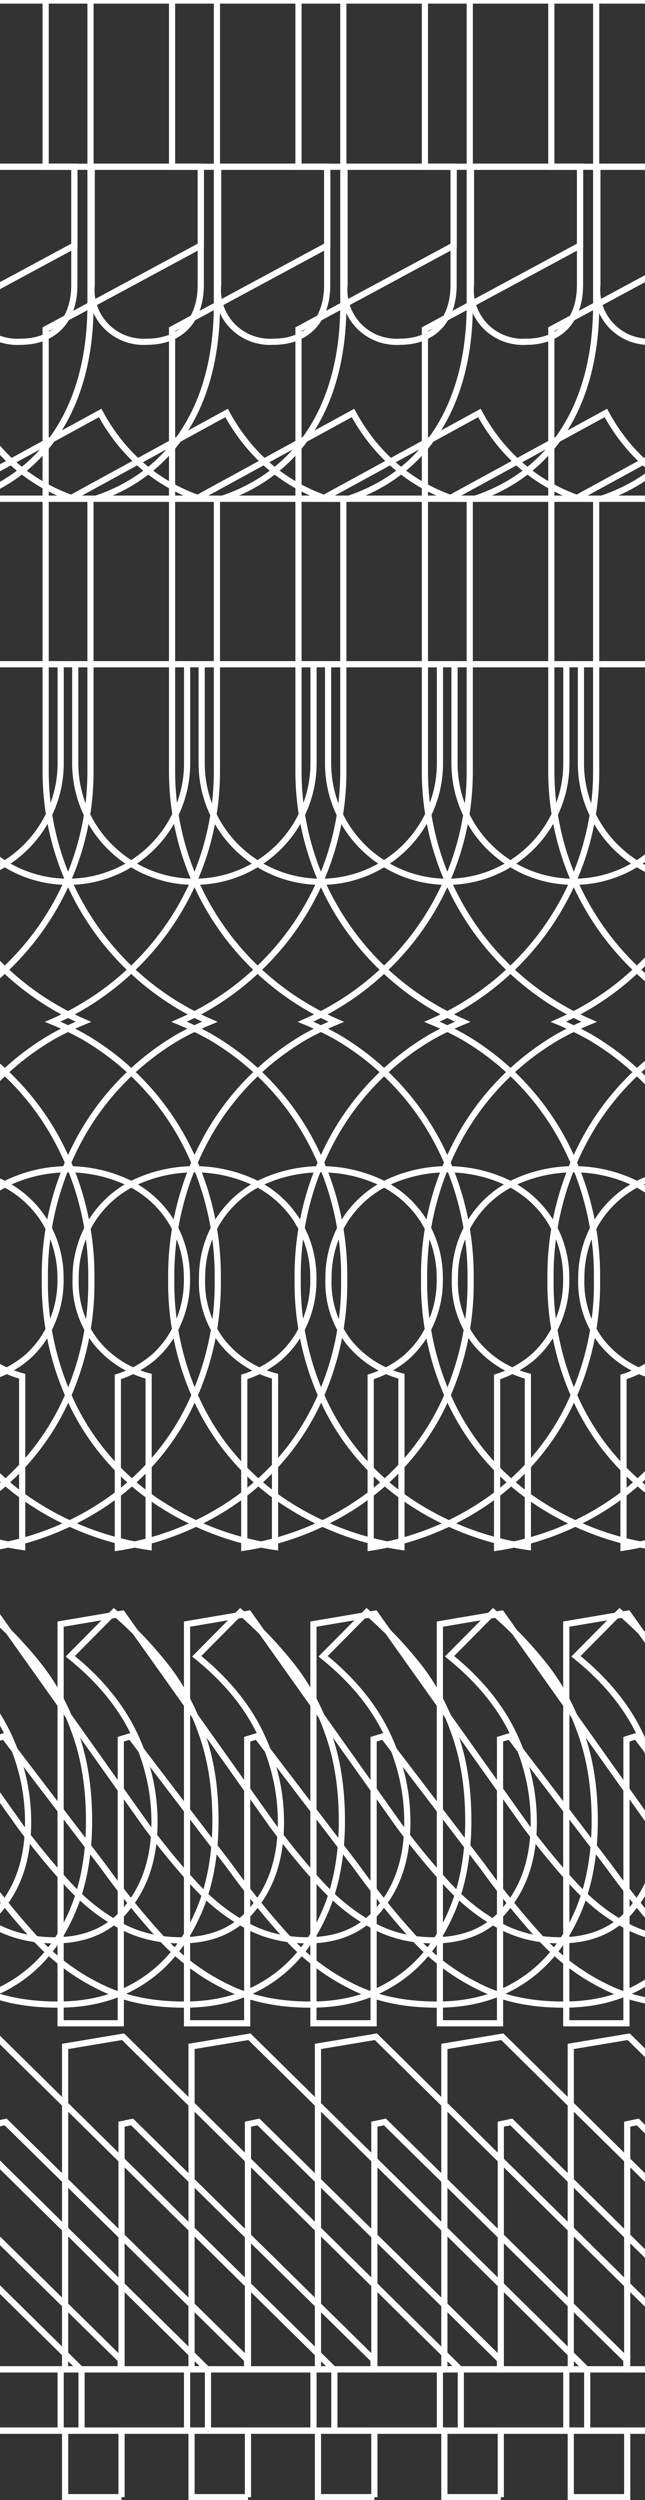 <svg width="85" height="329" viewBox="0 0 85 329" fill="none" xmlns="http://www.w3.org/2000/svg">
<rect x="0" y="0" width="85" height="329" fill="#333333" stroke="none"/>
<path d="M-43.935 160.96C-42.636 163.187 -41.967 165.726 -42.003 168.299C-41.967 170.338 -42.383 172.364 -43.224 174.229C-43.956 175.914 -45.058 177.422 -46.446 178.638C-47.818 179.786 -49.399 180.656 -51.11 181.195L-51.11 203.658C-45.587 202.808 -40.331 200.72 -35.742 197.553C-31.229 194.423 -27.578 190.217 -25.127 185.318C-22.512 180.055 -21.197 174.252 -21.283 168.39C-21.192 161.837 -22.814 155.376 -25.992 149.634C-29.041 144.141 -33.529 139.571 -38.982 136.409C-40.295 135.677 -41.649 135.029 -43.029 134.458C-39.44 132.885 -36.109 130.734 -33.187 128.075C-29.482 124.721 -26.518 120.635 -24.486 116.082C-22.455 111.53 -21.403 106.605 -21.395 101.623V65.629H-37.341C-27.013 62.168 -21.392 52.964 -21.392 40.086V0.055L-93.943 0.055L-93.943 21.944H-73.489V32.302L-93.943 43.323L-93.943 101.626C-93.922 108.603 -91.865 115.423 -88.011 121.257C-84.175 127.073 -78.724 131.654 -72.315 134.461C-73.692 135.031 -75.041 135.677 -76.351 136.404C-81.805 139.568 -86.294 144.136 -89.342 149.628C-92.519 155.374 -94.141 161.835 -94.05 168.385C-94.126 174.218 -92.808 179.992 -90.206 185.224C-87.737 190.141 -84.044 194.35 -79.482 197.459C-74.76 200.652 -69.367 202.741 -63.715 203.564L-63.715 181.104C-66.468 180.37 -68.913 178.779 -70.687 176.565C-72.51 174.2 -73.442 171.276 -73.33 168.299C-73.367 165.723 -72.697 163.187 -71.398 160.96C-70.088 158.757 -68.181 156.96 -65.892 155.78C-63.337 154.519 -60.52 153.863 -57.665 153.863C-54.811 153.863 -51.993 154.519 -49.438 155.78C-47.149 156.962 -45.243 158.754 -43.933 160.96V160.962L-43.935 160.96ZM-50.204 44.529C-51.131 44.172 -51.972 43.617 -52.662 42.907C-53.353 42.196 -53.879 41.341 -54.207 40.412C-54.535 39.479 -54.652 38.487 -54.553 37.502V21.942L-40.183 21.942V37.502C-40.183 42.11 -42.779 44.974 -47.287 44.974C-48.279 45.034 -49.274 44.883 -50.201 44.526L-50.204 44.529ZM-70.098 54.345C-67.223 59.657 -62.798 63.605 -56.957 65.629H-90.758L-70.098 54.345ZM-68.783 111.475C-71.729 108.553 -73.382 104.59 -73.382 100.457V87.409H-41.982V100.457C-41.982 104.587 -43.636 108.553 -46.581 111.475C-49.527 114.397 -53.519 116.038 -57.681 116.038C-61.843 116.038 -65.838 114.397 -68.781 111.475H-68.783Z" stroke="white" stroke-width="0.813" stroke-miterlimit="10"/>
<path d="M-67.283 328.612V319.859H-22.575V311.89L-67.085 268.02L-74.718 269.296L-74.718 311.788H-91.966L-91.966 319.856H-74.718V328.609H-67.283V328.612ZM-67.283 279.529L-65.895 279.234L-34.075 310.512V311.791H-67.283L-67.283 279.529Z" stroke="white" stroke-width="0.813" stroke-miterlimit="10"/>
<path d="M-82.75 228.485L-69.765 245.501C-67.254 248.975 -64.741 252.09 -62.231 254.845C-59.72 257.598 -56.876 259.762 -53.704 261.335C-50.532 262.973 -46.764 263.794 -42.401 263.794C-38.039 263.794 -34.505 262.809 -31.398 260.843C-28.291 258.877 -25.88 256.056 -24.163 252.384C-22.445 248.777 -21.585 244.517 -21.585 239.595C-21.585 235.204 -22.215 231.3 -23.468 227.891C-24.658 224.547 -26.276 221.596 -28.325 219.039C-30.375 216.481 -32.586 214.187 -34.966 212.153L-40.716 217.955C-36.883 221.036 -34.075 224.445 -32.291 228.185C-30.508 231.925 -29.617 235.792 -29.617 239.792C-29.617 244.316 -30.776 248.022 -33.086 250.908C-35.333 253.858 -38.571 255.335 -42.803 255.335C-45.842 255.335 -48.584 254.647 -51.029 253.267C-53.41 251.955 -55.621 250.186 -57.67 247.957C-59.72 245.725 -61.801 243.204 -63.916 240.381L-83.841 212.346L-91.972 213.723L-91.972 266.25H-84.042L-84.042 228.87L-82.755 228.477L-82.745 228.482L-82.75 228.485Z" stroke="white" stroke-width="0.813" stroke-miterlimit="10"/>
<path d="M-27.276 160.96C-25.976 163.187 -25.307 165.726 -25.343 168.299C-25.307 170.338 -25.724 172.364 -26.565 174.229C-27.297 175.914 -28.398 177.422 -29.786 178.638C-31.159 179.786 -32.74 180.656 -34.451 181.195L-34.451 203.658C-28.927 202.808 -23.672 200.72 -19.083 197.553C-14.569 194.423 -10.918 190.217 -8.468 185.318C-5.853 180.055 -4.538 174.252 -4.624 168.39C-4.532 161.837 -6.155 155.376 -9.332 149.634C-12.382 144.141 -16.869 139.571 -22.323 136.409C-23.635 135.677 -24.989 135.029 -26.37 134.458C-22.781 132.885 -19.45 130.734 -16.528 128.075C-12.822 124.721 -9.858 120.635 -7.827 116.082C-5.796 111.53 -4.743 106.605 -4.736 101.623V65.629H-20.682C-10.353 62.168 -4.733 52.964 -4.733 40.086V0.055L-77.284 0.055V21.944H-56.83V32.302L-77.284 43.323L-77.284 101.626C-77.263 108.603 -75.206 115.423 -71.351 121.257C-67.515 127.073 -62.064 131.654 -55.655 134.461C-57.033 135.031 -58.382 135.677 -59.692 136.404C-65.145 139.568 -69.635 144.136 -72.682 149.628C-75.859 155.374 -77.482 161.835 -77.391 168.385C-77.466 174.218 -76.148 179.992 -73.547 185.224C-71.078 190.141 -67.385 194.35 -62.822 197.459C-58.1 200.652 -52.707 202.741 -47.056 203.564L-47.056 181.104C-49.808 180.37 -52.254 178.779 -54.027 176.565C-55.85 174.2 -56.783 171.276 -56.671 168.299C-56.707 165.723 -56.038 163.187 -54.738 160.96C-53.428 158.757 -51.522 156.96 -49.233 155.78C-46.678 154.519 -43.86 153.863 -41.006 153.863C-38.151 153.863 -35.334 154.519 -32.779 155.78C-30.49 156.962 -28.583 158.754 -27.273 160.96V160.962L-27.276 160.96ZM-33.544 44.529C-34.472 44.172 -35.313 43.617 -36.003 42.907C-36.693 42.196 -37.219 41.341 -37.547 40.412C-37.875 39.479 -37.993 38.487 -37.894 37.502L-37.894 21.942L-23.523 21.942V37.502C-23.523 42.11 -26.12 44.974 -30.628 44.974C-31.62 45.034 -32.615 44.883 -33.542 44.526L-33.544 44.529ZM-53.439 54.345C-50.564 59.657 -46.139 63.605 -40.297 65.629H-74.099L-53.439 54.345ZM-52.124 111.475C-55.069 108.553 -56.723 104.59 -56.723 100.457V87.409H-25.323V100.457C-25.323 104.587 -26.976 108.553 -29.922 111.475C-32.867 114.397 -36.86 116.038 -41.021 116.038C-45.183 116.038 -49.178 114.397 -52.121 111.475H-52.124Z" stroke="white" stroke-width="0.813" stroke-miterlimit="10"/>
<path d="M-50.623 328.612V319.859H-5.915V311.89L-50.425 268.02L-58.058 269.296L-58.058 311.788H-75.307L-75.307 319.856H-58.058V328.609H-50.623V328.612ZM-50.623 279.529L-49.235 279.234L-17.415 310.512V311.791H-50.623V279.529Z" stroke="white" stroke-width="0.813" stroke-miterlimit="10"/>
<path d="M-66.09 228.485L-53.105 245.501C-50.594 248.975 -48.081 252.09 -45.571 254.846C-43.06 257.598 -40.216 259.763 -37.044 261.336C-33.872 262.974 -30.104 263.794 -25.741 263.794C-21.379 263.794 -17.845 262.81 -14.738 260.843C-11.631 258.877 -9.22 256.057 -7.503 252.385C-5.785 248.778 -4.925 244.517 -4.925 239.595C-4.925 235.204 -5.555 231.3 -6.808 227.891C-7.998 224.547 -9.616 221.596 -11.665 219.039C-13.715 216.481 -15.926 214.187 -18.306 212.153L-24.056 217.956C-20.223 221.036 -17.416 224.445 -15.632 228.185C-13.848 231.925 -12.957 235.792 -12.957 239.793C-12.957 244.316 -14.116 248.022 -16.426 250.908C-18.673 253.859 -21.91 255.335 -26.142 255.335C-29.182 255.335 -31.924 254.648 -34.37 253.267C-36.75 251.955 -38.961 250.186 -41.011 247.957C-43.06 245.725 -45.141 243.204 -47.256 240.381L-67.181 212.346L-75.312 213.724L-75.312 266.25H-67.382V228.87L-66.095 228.477L-66.085 228.482L-66.09 228.485Z" stroke="white" stroke-width="0.813" stroke-miterlimit="10"/>
<path d="M-10.616 160.96C-9.317 163.187 -8.648 165.726 -8.684 168.299C-8.648 170.338 -9.064 172.364 -9.905 174.229C-10.637 175.914 -11.739 177.422 -13.127 178.638C-14.499 179.786 -16.08 180.656 -17.791 181.195V203.658C-12.268 202.808 -7.012 200.72 -2.423 197.553C2.09 194.423 5.741 190.217 8.192 185.318C10.807 180.055 12.122 174.252 12.036 168.39C12.127 161.837 10.505 155.376 7.327 149.634C4.278 144.141 -0.21 139.571 -5.663 136.409C-6.976 135.677 -8.33 135.029 -9.71 134.458C-6.121 132.885 -2.79 130.734 0.132 128.075C3.838 124.721 6.801 120.635 8.833 116.082C10.864 111.53 11.916 106.605 11.924 101.623V65.629H-4.022C6.306 62.168 11.927 52.964 11.927 40.086V0.055L-60.624 0.055V21.944H-40.17V32.302L-60.624 43.323L-60.624 101.626C-60.603 108.603 -58.546 115.423 -54.692 121.257C-50.856 127.073 -45.405 131.654 -38.995 134.461C-40.373 135.031 -41.722 135.677 -43.032 136.404C-48.486 139.568 -52.975 144.136 -56.023 149.628C-59.2 155.374 -60.822 161.835 -60.731 168.385C-60.807 174.218 -59.489 179.992 -56.887 185.224C-54.418 190.141 -50.725 194.35 -46.163 197.459C-41.441 200.652 -36.047 202.741 -30.396 203.564V181.104C-33.149 180.37 -35.594 178.779 -37.368 176.565C-39.191 174.2 -40.123 171.276 -40.011 168.299C-40.048 165.723 -39.378 163.187 -38.079 160.96C-36.769 158.757 -34.862 156.96 -32.573 155.78C-30.018 154.519 -27.201 153.863 -24.346 153.863C-21.492 153.863 -18.674 154.519 -16.119 155.78C-13.83 156.962 -11.924 158.754 -10.614 160.96V160.962L-10.616 160.96ZM-16.885 44.529C-17.812 44.172 -18.653 43.617 -19.343 42.907C-20.034 42.196 -20.56 41.341 -20.888 40.412C-21.216 39.479 -21.333 38.487 -21.234 37.502V21.942L-6.864 21.942V37.502C-6.864 42.11 -9.46 44.974 -13.968 44.974C-14.96 45.034 -15.955 44.883 -16.882 44.526L-16.885 44.529ZM-36.779 54.345C-33.904 59.657 -29.479 63.605 -23.638 65.629H-57.439L-36.779 54.345ZM-35.464 111.475C-38.41 108.553 -40.063 104.59 -40.063 100.457V87.409H-8.663V100.457C-8.663 104.587 -10.317 108.553 -13.262 111.475C-16.208 114.397 -20.2 116.038 -24.362 116.038C-28.524 116.038 -32.519 114.397 -35.462 111.475H-35.464Z" stroke="white" stroke-width="0.813" stroke-miterlimit="10"/>
<path d="M-33.964 328.612V319.859H10.745V311.89L-33.766 268.02L-41.399 269.296V311.788H-58.647V319.856H-41.399V328.609H-33.964V328.612ZM-33.964 279.529L-32.575 279.234L-0.756 310.512V311.791H-33.964L-33.964 279.529Z" stroke="white" stroke-width="0.813" stroke-miterlimit="10"/>
<path d="M-49.431 228.485L-36.445 245.501C-33.935 248.975 -31.422 252.09 -28.911 254.846C-26.401 257.598 -23.557 259.763 -20.385 261.336C-17.213 262.974 -13.444 263.794 -9.082 263.794C-4.72 263.794 -1.186 262.81 1.921 260.843C5.028 258.877 7.44 256.057 9.156 252.385C10.875 248.778 11.734 244.517 11.734 239.595C11.734 235.204 11.104 231.3 9.851 227.891C8.661 224.547 7.044 221.596 4.994 219.039C2.945 216.481 0.734 214.187 -1.647 212.153L-7.397 217.956C-3.563 221.036 -0.756 224.445 1.028 228.185C2.812 231.925 3.703 235.792 3.703 239.793C3.703 244.316 2.544 248.022 0.234 250.908C-2.014 253.859 -5.251 255.335 -9.483 255.335C-12.522 255.335 -15.265 254.648 -17.71 253.267C-20.09 251.955 -22.301 250.186 -24.351 247.957C-26.401 245.725 -28.482 243.204 -30.596 240.381L-50.522 212.346L-58.652 213.724L-58.652 266.25H-50.722L-50.722 228.87L-49.436 228.477L-49.425 228.482L-49.431 228.485Z" stroke="white" stroke-width="0.813" stroke-miterlimit="10"/>
<path d="M6.044 160.96C7.343 163.187 8.012 165.726 7.976 168.299C8.012 170.338 7.596 172.364 6.755 174.229C6.023 175.914 4.921 177.422 3.533 178.638C2.16 179.786 0.58 180.656 -1.131 181.195V203.658C4.392 202.808 9.648 200.72 14.237 197.553C18.75 194.423 22.401 190.217 24.852 185.318C27.467 180.055 28.782 174.252 28.696 168.39C28.787 161.837 27.165 155.376 23.987 149.634C20.938 144.141 16.45 139.571 10.997 136.409C9.684 135.677 8.33 135.029 6.95 134.458C10.539 132.885 13.87 130.734 16.791 128.075C20.497 124.721 23.461 120.635 25.492 116.082C27.524 111.53 28.576 106.605 28.584 101.623L28.584 65.629H12.638C22.966 62.168 28.586 52.964 28.586 40.086L28.586 0.055L-43.964 0.055V21.944H-23.51V32.302L-43.964 43.323V101.626C-43.944 108.603 -41.886 115.423 -38.032 121.257C-34.196 127.073 -28.745 131.654 -22.336 134.461C-23.713 135.031 -25.062 135.677 -26.372 136.404C-31.826 139.568 -36.316 144.136 -39.363 149.628C-42.54 155.374 -44.162 161.835 -44.071 168.385C-44.147 174.218 -42.829 179.992 -40.227 185.224C-37.758 190.141 -34.066 194.35 -29.503 197.459C-24.781 200.652 -19.388 202.741 -13.736 203.564V181.104C-16.489 180.37 -18.934 178.779 -20.708 176.565C-22.531 174.2 -23.463 171.276 -23.351 168.299C-23.388 165.723 -22.718 163.187 -21.419 160.96C-20.109 158.757 -18.203 156.96 -15.913 155.78C-13.359 154.519 -10.541 153.863 -7.686 153.863C-4.832 153.863 -2.014 154.519 0.541 155.78C2.83 156.962 4.736 158.754 6.046 160.96V160.962L6.044 160.96ZM-0.225 44.529C-1.152 44.172 -1.993 43.617 -2.684 42.907C-3.374 42.196 -3.9 41.341 -4.228 40.412C-4.556 39.479 -4.673 38.487 -4.574 37.502V21.942L9.796 21.942V37.502C9.796 42.11 7.2 44.974 2.692 44.974C1.7 45.034 0.705 44.883 -0.222 44.526L-0.225 44.529ZM-20.119 54.345C-17.244 59.657 -12.819 63.605 -6.978 65.629H-40.779L-20.119 54.345ZM-18.804 111.475C-21.75 108.553 -23.403 104.59 -23.403 100.457V87.409H7.997V100.457C7.997 104.587 6.343 108.553 3.398 111.475C0.452 114.397 -3.54 116.038 -7.702 116.038C-11.864 116.038 -15.859 114.397 -18.802 111.475H-18.804Z" stroke="white" stroke-width="0.813" stroke-miterlimit="10"/>
<path d="M-17.304 328.612V319.859H27.404V311.89L-17.106 268.02L-24.74 269.296V311.788H-41.988V319.856H-24.74V328.609H-17.304V328.612ZM-17.304 279.529L-15.916 279.234L15.903 310.512V311.791H-17.304V279.529Z" stroke="white" stroke-width="0.813" stroke-miterlimit="10"/>
<path d="M-32.771 228.485L-19.786 245.501C-17.275 248.975 -14.762 252.09 -12.252 254.846C-9.741 257.598 -6.897 259.763 -3.725 261.336C-0.553 262.974 3.215 263.794 7.578 263.794C11.94 263.794 15.474 262.81 18.581 260.843C21.688 258.877 24.099 256.057 25.816 252.385C27.534 248.778 28.394 244.517 28.394 239.595C28.394 235.204 27.764 231.3 26.511 227.891C25.321 224.547 23.703 221.596 21.654 219.039C19.604 216.481 17.393 214.187 15.013 212.153L9.263 217.956C13.096 221.036 15.903 224.445 17.688 228.185C19.471 231.925 20.362 235.792 20.362 239.793C20.362 244.316 19.203 248.022 16.893 250.908C14.646 253.859 11.409 255.335 7.176 255.335C4.137 255.335 1.395 254.648 -1.051 253.267C-3.431 251.955 -5.642 250.186 -7.692 247.957C-9.741 245.725 -11.822 243.204 -13.937 240.381L-33.862 212.346L-41.993 213.724V266.25H-34.063V228.87L-32.776 228.477L-32.766 228.482L-32.771 228.485Z" stroke="white" stroke-width="0.813" stroke-miterlimit="10"/>
<path d="M22.703 160.96C24.003 163.187 24.672 165.726 24.636 168.299C24.672 170.338 24.256 172.364 23.414 174.229C22.683 175.914 21.581 177.422 20.193 178.638C18.82 179.786 17.24 180.656 15.529 181.195V203.658C21.052 202.808 26.308 200.72 30.897 197.553C35.41 194.423 39.061 190.217 41.512 185.318C44.127 180.055 45.442 174.252 45.356 168.39C45.447 161.837 43.824 155.376 40.647 149.634C37.597 144.141 33.11 139.571 27.657 136.409C26.344 135.677 24.99 135.029 23.61 134.458C27.198 132.885 30.529 130.734 33.451 128.075C37.157 124.721 40.121 120.635 42.152 116.082C44.184 111.53 45.236 106.605 45.244 101.623L45.244 65.629H29.297C39.626 62.168 45.246 52.964 45.246 40.086L45.246 0.055L-27.305 0.055V21.944H-6.85V32.302L-27.305 43.323L-27.305 101.626C-27.284 108.603 -25.226 115.423 -21.372 121.257C-17.536 127.073 -12.085 131.654 -5.676 134.461C-7.053 135.031 -8.402 135.677 -9.712 136.404C-15.166 139.568 -19.656 144.136 -22.703 149.628C-25.88 155.374 -27.503 161.835 -27.411 168.385C-27.487 174.218 -26.169 179.992 -23.567 185.224C-21.099 190.141 -17.405 194.35 -12.843 197.459C-8.121 200.652 -2.728 202.741 2.924 203.564V181.104C0.171 180.37 -2.275 178.779 -4.048 176.565C-5.871 174.2 -6.803 171.276 -6.691 168.299C-6.728 165.723 -6.059 163.187 -4.759 160.96C-3.449 158.757 -1.543 156.96 0.746 155.78C3.301 154.519 6.119 153.863 8.974 153.863C11.828 153.863 14.646 154.519 17.201 155.78C19.49 156.962 21.396 158.754 22.706 160.96V160.962L22.703 160.96ZM16.435 44.529C15.508 44.172 14.666 43.617 13.976 42.907C13.286 42.196 12.76 41.341 12.432 40.412C12.104 39.479 11.987 38.487 12.086 37.502V21.942L26.456 21.942V37.502C26.456 42.11 23.86 44.974 19.352 44.974C18.36 45.034 17.365 44.883 16.438 44.526L16.435 44.529ZM-3.459 54.345C-0.584 59.657 3.84 63.605 9.682 65.629H-24.119L-3.459 54.345ZM-2.144 111.475C-5.09 108.553 -6.743 104.59 -6.743 100.457V87.409H24.657V100.457C24.657 104.587 23.003 108.553 20.058 111.475C17.112 114.397 13.12 116.038 8.958 116.038C4.796 116.038 0.801 114.397 -2.142 111.475H-2.144Z" stroke="white" stroke-width="0.813" stroke-miterlimit="10"/>
<path d="M-0.644 328.612V319.859H44.064V311.89L-0.446 268.02L-8.08 269.296V311.788H-25.328V319.857H-8.08V328.61H-0.644V328.612ZM-0.644 279.529L0.744 279.235L32.563 310.512V311.791H-0.644V279.529Z" stroke="white" stroke-width="0.813" stroke-miterlimit="10"/>
<path d="M-16.111 228.485L-3.126 245.501C-0.615 248.975 1.898 252.09 4.408 254.845C6.919 257.598 9.763 259.762 12.935 261.335C16.107 262.973 19.875 263.794 24.238 263.794C28.6 263.794 32.134 262.809 35.241 260.843C38.348 258.877 40.759 256.056 42.475 252.384C44.194 248.777 45.054 244.517 45.054 239.595C45.054 235.204 44.424 231.3 43.171 227.891C41.981 224.547 40.363 221.596 38.314 219.039C36.264 216.481 34.053 214.187 31.673 212.153L25.923 217.955C29.756 221.036 32.563 224.445 34.347 228.185C36.131 231.925 37.022 235.792 37.022 239.792C37.022 244.316 35.863 248.022 33.553 250.908C31.306 253.858 28.069 255.335 23.837 255.335C20.797 255.335 18.055 254.647 15.61 253.267C13.229 251.955 11.018 250.186 8.968 247.957C6.919 245.725 4.838 243.204 2.723 240.381L-17.202 212.346L-25.333 213.723V266.25H-17.403V228.87L-16.116 228.477L-16.106 228.482L-16.111 228.485Z" stroke="white" stroke-width="0.813" stroke-miterlimit="10"/>
<path d="M39.363 160.96C40.663 163.187 41.332 165.726 41.296 168.299C41.332 170.338 40.916 172.364 40.074 174.229C39.343 175.914 38.241 177.422 36.853 178.638C35.48 179.786 33.9 180.656 32.188 181.195V203.658C37.712 202.808 42.968 200.72 47.556 197.553C52.07 194.423 55.721 190.217 58.172 185.318C60.786 180.055 62.102 174.252 62.016 168.39C62.107 161.837 60.484 155.376 57.307 149.634C54.257 144.141 49.77 139.571 44.317 136.409C43.004 135.677 41.65 135.029 40.27 134.458C43.858 132.885 47.189 130.734 50.111 128.075C53.817 124.721 56.781 120.635 58.812 116.082C60.844 111.53 61.896 106.605 61.904 101.623V65.629H45.958C56.286 62.168 61.906 52.964 61.906 40.086V0.055L-10.645 0.055V21.944H9.81V32.302L-10.645 43.323V101.626C-10.624 108.603 -8.566 115.423 -4.712 121.257C-0.876 127.073 4.575 131.654 10.984 134.461C9.607 135.031 8.257 135.677 6.947 136.404C1.494 139.568 -2.996 144.136 -6.043 149.628C-9.22 155.374 -10.842 161.835 -10.751 168.385C-10.827 174.218 -9.509 179.992 -6.907 185.224C-4.439 190.141 -0.746 194.35 3.817 197.459C8.539 200.652 13.932 202.741 19.584 203.564V181.104C16.831 180.37 14.385 178.779 12.612 176.565C10.789 174.2 9.857 171.276 9.969 168.299C9.932 165.723 10.601 163.187 11.901 160.96C13.211 158.757 15.117 156.96 17.406 155.78C19.961 154.519 22.779 153.863 25.633 153.863C28.488 153.863 31.306 154.519 33.86 155.78C36.15 156.962 38.056 158.754 39.366 160.96V160.962L39.363 160.96ZM33.095 44.529C32.168 44.172 31.326 43.617 30.636 42.907C29.946 42.196 29.42 41.341 29.092 40.412C28.764 39.479 28.647 38.487 28.746 37.502V21.942L43.116 21.942V37.502C43.116 42.11 40.52 44.974 36.012 44.974C35.019 45.034 34.025 44.883 33.097 44.526L33.095 44.529ZM13.2 54.345C16.076 59.657 20.5 63.605 26.342 65.629H-7.46L13.2 54.345ZM14.516 111.475C11.57 108.553 9.916 104.59 9.916 100.457V87.409H41.317V100.457C41.317 104.587 39.663 108.553 36.717 111.475C33.772 114.397 29.779 116.038 25.618 116.038C21.456 116.038 17.461 114.397 14.518 111.475H14.516Z" stroke="white" stroke-width="0.813" stroke-miterlimit="10"/>
<path d="M16.016 328.612V319.859H60.724V311.89L16.214 268.02L8.581 269.296L8.581 311.788H-8.668V319.857H8.581V328.61H16.016V328.612ZM16.016 279.529L17.404 279.235L49.224 310.512V311.791H16.016V279.529Z" stroke="white" stroke-width="0.813" stroke-miterlimit="10"/>
<path d="M0.548 228.485L13.534 245.501C16.044 248.975 18.557 252.09 21.068 254.846C23.578 257.598 26.422 259.763 29.594 261.336C32.766 262.974 36.535 263.794 40.897 263.794C45.259 263.794 48.793 262.81 51.9 260.843C55.007 258.877 57.419 256.057 59.135 252.385C60.854 248.778 61.713 244.517 61.713 239.595C61.713 235.204 61.083 231.3 59.83 227.891C58.64 224.547 57.023 221.596 54.973 219.039C52.924 216.481 50.713 214.187 48.332 212.153L42.582 217.956C46.416 221.036 49.223 224.445 51.007 228.185C52.791 231.925 53.681 235.792 53.681 239.793C53.681 244.316 52.523 248.022 50.213 250.908C47.965 253.859 44.728 255.335 40.496 255.335C37.457 255.335 34.714 254.648 32.269 253.267C29.889 251.955 27.677 250.186 25.628 247.957C23.578 245.725 21.497 243.204 19.383 240.381L-0.543 212.346L-8.673 213.724L-8.673 266.25H-0.743V228.87L0.543 228.477L0.554 228.482L0.548 228.485Z" stroke="white" stroke-width="0.813" stroke-miterlimit="10"/>
<path d="M56.023 160.96C57.323 163.187 57.992 165.726 57.956 168.299C57.992 170.338 57.575 172.364 56.734 174.229C56.002 175.914 54.901 177.422 53.513 178.638C52.14 179.786 50.559 180.656 48.848 181.195V203.658C54.372 202.808 59.628 200.72 64.216 197.553C68.73 194.423 72.381 190.217 74.832 185.318C77.446 180.055 78.761 174.252 78.675 168.39C78.767 161.837 77.144 155.376 73.967 149.634C70.917 144.141 66.43 139.571 60.977 136.409C59.664 135.677 58.31 135.029 56.93 134.458C60.518 132.885 63.849 130.734 66.771 128.075C70.477 124.721 73.441 120.635 75.472 116.082C77.504 111.53 78.556 106.605 78.564 101.623V65.629H62.617C72.946 62.168 78.566 52.964 78.566 40.086V0.055L6.015 0.055V21.944H26.47V32.302L6.015 43.323V101.626C6.036 108.603 8.094 115.423 11.948 121.257C15.784 127.073 21.235 131.654 27.644 134.461C26.266 135.031 24.917 135.677 23.607 136.404C18.154 139.568 13.664 144.136 10.617 149.628C7.44 155.374 5.817 161.835 5.909 168.385C5.833 174.218 7.151 179.992 9.752 185.224C12.221 190.141 15.914 194.35 20.477 197.459C25.199 200.652 30.592 202.741 36.243 203.564V181.104C33.491 180.37 31.045 178.779 29.272 176.565C27.449 174.2 26.516 171.276 26.628 168.299C26.592 165.723 27.261 163.187 28.561 160.96C29.871 158.757 31.777 156.96 34.066 155.78C36.621 154.519 39.439 153.863 42.293 153.863C45.148 153.863 47.965 154.519 50.52 155.78C52.809 156.962 54.716 158.754 56.026 160.96V160.962L56.023 160.96ZM49.755 44.529C48.828 44.172 47.986 43.617 47.296 42.907C46.606 42.196 46.08 41.341 45.752 40.412C45.424 39.479 45.306 38.487 45.406 37.502V21.942L59.776 21.942V37.502C59.776 42.11 57.18 44.974 52.672 44.974C51.679 45.034 50.684 44.883 49.757 44.526L49.755 44.529ZM29.86 54.345C32.736 59.657 37.16 63.605 43.002 65.629H9.2L29.86 54.345ZM31.175 111.475C28.23 108.553 26.576 104.59 26.576 100.457V87.409H57.977V100.457C57.977 104.587 56.323 108.553 53.377 111.475C50.432 114.397 46.439 116.038 42.278 116.038C38.116 116.038 34.121 114.397 31.178 111.475H31.175Z" stroke="white" stroke-width="0.813" stroke-miterlimit="10"/>
<path d="M32.676 328.612V319.859H77.384V311.89L32.874 268.02L25.241 269.296L25.241 311.788H7.992V319.857H25.241V328.61H32.676V328.612ZM32.676 279.529L34.064 279.235L65.883 310.512V311.791H32.676V279.529Z" stroke="white" stroke-width="0.813" stroke-miterlimit="10"/>
<path d="M17.209 228.485L30.194 245.501C32.704 248.975 35.218 252.09 37.728 254.845C40.239 257.598 43.083 259.762 46.255 261.335C49.427 262.973 53.195 263.794 57.557 263.794C61.92 263.794 65.454 262.809 68.561 260.843C71.668 258.877 74.079 256.056 75.795 252.384C77.514 248.777 78.374 244.517 78.374 239.595C78.374 235.204 77.743 231.3 76.491 227.891C75.3 224.547 73.683 221.596 71.634 219.039C69.584 216.481 67.373 214.187 64.993 212.153L59.242 217.955C63.076 221.036 65.883 224.445 67.667 228.185C69.451 231.925 70.342 235.792 70.342 239.792C70.342 244.316 69.183 248.022 66.873 250.908C64.626 253.858 61.388 255.335 57.156 255.335C54.117 255.335 51.375 254.647 48.929 253.267C46.549 251.955 44.338 250.186 42.288 247.957C40.239 245.725 38.158 243.204 36.043 240.381L16.118 212.346L7.987 213.723L7.987 266.25H15.917L15.917 228.87L17.204 228.477L17.214 228.482L17.209 228.485Z" stroke="white" stroke-width="0.813" stroke-miterlimit="10"/>
<path d="M72.683 160.96C73.983 163.187 74.652 165.726 74.616 168.299C74.652 170.338 74.235 172.364 73.394 174.229C72.662 175.914 71.561 177.422 70.173 178.638C68.8 179.786 67.219 180.656 65.508 181.195V203.658C71.032 202.808 76.287 200.72 80.876 197.553C85.39 194.423 89.041 190.217 91.492 185.318C94.106 180.055 95.421 174.252 95.335 168.39C95.427 161.837 93.804 155.376 90.627 149.634C87.577 144.141 83.09 139.571 77.637 136.409C76.324 135.677 74.97 135.029 73.59 134.458C77.178 132.885 80.509 130.734 83.431 128.075C87.137 124.721 90.101 120.635 92.132 116.082C94.163 111.53 95.216 106.605 95.224 101.623V65.629H79.277C89.606 62.168 95.226 52.964 95.226 40.086V0.055L22.675 0.055V21.944H43.13V32.302L22.675 43.323V101.626C22.696 108.603 24.753 115.423 28.608 121.257C32.444 127.073 37.895 131.654 44.304 134.461C42.926 135.031 41.577 135.677 40.267 136.404C34.814 139.568 30.324 144.136 27.277 149.628C24.1 155.374 22.477 161.835 22.568 168.385C22.493 174.218 23.811 179.992 26.412 185.224C28.881 190.141 32.574 194.35 37.137 197.459C41.858 200.652 47.252 202.741 52.903 203.564V181.104C50.151 180.37 47.705 178.779 45.932 176.565C44.109 174.2 43.176 171.276 43.288 168.299C43.252 165.723 43.921 163.187 45.221 160.96C46.531 158.757 48.437 156.96 50.726 155.78C53.281 154.519 56.099 153.863 58.953 153.863C61.808 153.863 64.625 154.519 67.18 155.78C69.469 156.962 71.376 158.754 72.686 160.96V160.962L72.683 160.96ZM66.415 44.529C65.487 44.172 64.646 43.617 63.956 42.907C63.266 42.196 62.74 41.341 62.412 40.412C62.084 39.479 61.966 38.487 62.065 37.502V21.942L76.436 21.942V37.502C76.436 42.11 73.84 44.974 69.331 44.974C68.339 45.034 67.344 44.883 66.417 44.526L66.415 44.529ZM46.52 54.345C49.395 59.657 53.82 63.605 59.662 65.629H25.86L46.52 54.345ZM47.835 111.475C44.89 108.553 43.236 104.59 43.236 100.457V87.409H74.636V100.457C74.636 104.587 72.983 108.553 70.037 111.475C67.092 114.397 63.099 116.038 58.938 116.038C54.776 116.038 50.781 114.397 47.838 111.475H47.835Z" stroke="white" stroke-width="0.813" stroke-miterlimit="10"/>
<path d="M49.335 328.612V319.859H94.043V311.89L49.533 268.02L41.9 269.296V311.788H24.652V319.856H41.9V328.609H49.335V328.612ZM49.335 279.529L50.723 279.234L82.543 310.512V311.791H49.335V279.529Z" stroke="white" stroke-width="0.813" stroke-miterlimit="10"/>
<path d="M33.869 228.485L46.854 245.501C49.364 248.975 51.878 252.09 54.388 254.845C56.899 257.598 59.743 259.762 62.915 261.335C66.087 262.973 69.855 263.794 74.217 263.794C78.58 263.794 82.114 262.809 85.221 260.843C88.328 258.877 90.739 256.056 92.455 252.384C94.174 248.777 95.034 244.517 95.034 239.595C95.034 235.204 94.403 231.3 93.151 227.891C91.96 224.547 90.343 221.596 88.294 219.039C86.244 216.481 84.033 214.187 81.653 212.153L75.902 217.955C79.736 221.036 82.543 224.445 84.327 228.185C86.111 231.925 87.002 235.792 87.002 239.792C87.002 244.316 85.843 248.022 83.533 250.908C81.285 253.858 78.048 255.335 73.816 255.335C70.777 255.335 68.035 254.647 65.589 253.267C63.209 251.955 60.998 250.186 58.948 247.957C56.899 245.725 54.818 243.204 52.703 240.381L32.778 212.346L24.647 213.723V266.25H32.577V228.87L33.864 228.477L33.874 228.482L33.869 228.485Z" stroke="white" stroke-width="0.813" stroke-miterlimit="10"/>
<path d="M89.343 160.96C90.643 163.187 91.312 165.726 91.275 168.299C91.312 170.338 90.895 172.364 90.054 174.229C89.322 175.914 88.221 177.422 86.832 178.638C85.46 179.786 83.879 180.656 82.168 181.195V203.658C87.692 202.808 92.947 200.72 97.536 197.553C102.049 194.423 105.701 190.217 108.151 185.318C110.766 180.055 112.081 174.252 111.995 168.39C112.087 161.837 110.464 155.376 107.287 149.634C104.237 144.141 99.75 139.571 94.296 136.409C92.984 135.677 91.63 135.029 90.249 134.458C93.838 132.885 97.169 130.734 100.091 128.075C103.797 124.721 106.761 120.635 108.792 116.082C110.823 111.53 111.876 106.605 111.883 101.623V65.629H95.937C106.266 62.168 111.886 52.964 111.886 40.086V0.055L39.335 0.055V21.944H59.789V32.302L39.335 43.323L39.335 101.626C39.356 108.603 41.413 115.423 45.268 121.257C49.104 127.073 54.555 131.654 60.964 134.461C59.586 135.031 58.237 135.677 56.927 136.404C51.474 139.568 46.984 144.136 43.937 149.628C40.76 155.374 39.137 161.835 39.228 168.385C39.153 174.218 40.471 179.992 43.072 185.224C45.541 190.141 49.234 194.35 53.797 197.459C58.519 200.652 63.912 202.741 69.563 203.564V181.104C66.811 180.37 64.365 178.779 62.592 176.565C60.769 174.2 59.836 171.276 59.948 168.299C59.912 165.723 60.581 163.187 61.881 160.96C63.191 158.757 65.097 156.96 67.386 155.78C69.941 154.519 72.759 153.863 75.613 153.863C78.468 153.863 81.285 154.519 83.84 155.78C86.129 156.962 88.036 158.754 89.346 160.96V160.962L89.343 160.96ZM83.075 44.529C82.147 44.172 81.306 43.617 80.616 42.907C79.926 42.196 79.4 41.341 79.072 40.412C78.743 39.479 78.626 38.487 78.725 37.502V21.942L93.096 21.942V37.502C93.096 42.11 90.499 44.974 85.991 44.974C84.999 45.034 84.004 44.883 83.077 44.526L83.075 44.529ZM63.18 54.345C66.055 59.657 70.48 63.605 76.322 65.629H42.52L63.18 54.345ZM64.495 111.475C61.55 108.553 59.896 104.59 59.896 100.457V87.409H91.296V100.457C91.296 104.587 89.643 108.553 86.697 111.475C83.752 114.397 79.759 116.038 75.597 116.038C71.436 116.038 67.441 114.397 64.498 111.475H64.495Z" stroke="white" stroke-width="0.813" stroke-miterlimit="10"/>
<path d="M65.995 328.612V319.859H110.703V311.89L66.193 268.02L58.56 269.296V311.788H41.312V319.856H58.56V328.609H65.995V328.612ZM65.995 279.529L67.383 279.234L99.203 310.512V311.791H65.995L65.995 279.529Z" stroke="white" stroke-width="0.813" stroke-miterlimit="10"/>
<path d="M50.529 228.485L63.514 245.501C66.024 248.975 68.537 252.09 71.048 254.846C73.558 257.598 76.402 259.763 79.574 261.336C82.746 262.974 86.515 263.794 90.877 263.794C95.239 263.794 98.773 262.81 101.88 260.843C104.987 258.877 107.399 256.057 109.115 252.385C110.834 248.778 111.693 244.517 111.693 239.595C111.693 235.204 111.063 231.3 109.81 227.891C108.62 224.547 107.003 221.596 104.953 219.039C102.904 216.481 100.693 214.187 98.312 212.153L92.562 217.956C96.396 221.036 99.203 224.445 100.987 228.185C102.771 231.925 103.662 235.792 103.662 239.793C103.662 244.316 102.503 248.022 100.193 250.908C97.945 253.859 94.708 255.335 90.476 255.335C87.437 255.335 84.695 254.648 82.249 253.267C79.869 251.955 77.658 250.186 75.608 247.957C73.558 245.725 71.478 243.204 69.363 240.381L49.437 212.346L41.307 213.724V266.25H49.237V228.87L50.523 228.477L50.534 228.482L50.529 228.485Z" stroke="white" stroke-width="0.813" stroke-miterlimit="10"/>
<path d="M106.003 160.96C107.303 163.187 107.972 165.726 107.935 168.299C107.972 170.338 107.555 172.364 106.714 174.229C105.982 175.914 104.881 177.422 103.492 178.638C102.12 179.786 100.539 180.656 98.828 181.195V203.658C104.352 202.808 109.607 200.72 114.196 197.553C118.709 194.423 122.361 190.217 124.811 185.318C127.426 180.055 128.741 174.252 128.655 168.39C128.746 161.837 127.124 155.376 123.947 149.634C120.897 144.141 116.41 139.571 110.956 136.409C109.644 135.677 108.29 135.029 106.909 134.458C110.498 132.885 113.829 130.734 116.751 128.075C120.457 124.721 123.421 120.635 125.452 116.082C127.483 111.53 128.535 106.605 128.543 101.623V65.629H112.597C122.926 62.168 128.546 52.964 128.546 40.086V0.055L55.995 0.055V21.944H76.449V32.302L55.995 43.323V101.626C56.016 108.603 58.073 115.423 61.928 121.257C65.764 127.073 71.215 131.654 77.624 134.461C76.246 135.031 74.897 135.677 73.587 136.404C68.134 139.568 63.644 144.136 60.597 149.628C57.42 155.374 55.797 161.835 55.888 168.385C55.813 174.218 57.13 179.992 59.732 185.224C62.201 190.141 65.894 194.35 70.457 197.459C75.178 200.652 80.572 202.741 86.223 203.564V181.104C83.471 180.37 81.025 178.779 79.251 176.565C77.428 174.2 76.496 171.276 76.608 168.299C76.572 165.723 77.241 163.187 78.54 160.96C79.85 158.757 81.757 156.96 84.046 155.78C86.601 154.519 89.419 153.863 92.273 153.863C95.127 153.863 97.945 154.519 100.5 155.78C102.789 156.962 104.696 158.754 106.006 160.96V160.962L106.003 160.96ZM99.734 44.529C98.807 44.172 97.966 43.617 97.276 42.907C96.586 42.196 96.06 41.341 95.732 40.412C95.403 39.479 95.286 38.487 95.385 37.502V21.942L109.756 21.942V37.502C109.756 42.11 107.159 44.974 102.651 44.974C101.659 45.034 100.664 44.883 99.737 44.526L99.734 44.529ZM79.84 54.345C82.715 59.657 87.14 63.605 92.981 65.629H59.18L79.84 54.345ZM81.155 111.475C78.21 108.553 76.556 104.59 76.556 100.457L76.556 87.409H107.956V100.457C107.956 104.587 106.302 108.553 103.357 111.475C100.412 114.397 96.419 116.038 92.257 116.038C88.096 116.038 84.101 114.397 81.158 111.475H81.155Z" stroke="white" stroke-width="0.813" stroke-miterlimit="10"/>
<path d="M82.655 328.612V319.859H127.361V311.89L82.85 268.02L75.217 269.296V311.788H57.969V319.857H75.217V328.61H82.652L82.655 328.612ZM82.655 279.529L84.043 279.235L115.863 310.512V311.791H82.655V279.529Z" stroke="white" stroke-width="0.813" stroke-miterlimit="10"/>
<path d="M67.188 228.485L80.173 245.501C82.683 248.975 85.197 252.09 87.707 254.846C90.218 257.598 93.061 259.763 96.234 261.336C99.406 262.974 103.174 263.794 107.536 263.794C111.898 263.794 115.433 262.81 118.539 260.843C121.646 258.877 124.058 256.057 125.774 252.385C127.493 248.778 128.352 244.517 128.352 239.595C128.352 235.204 127.722 231.3 126.47 227.891C125.279 224.547 123.662 221.596 121.613 219.039C119.563 216.481 117.352 214.187 114.972 212.153L109.221 217.956C113.055 221.036 115.862 224.445 117.646 228.185C119.43 231.925 120.321 235.792 120.321 239.793C120.321 244.316 119.162 248.022 116.852 250.908C114.604 253.859 111.367 255.335 107.135 255.335C104.096 255.335 101.354 254.648 98.908 253.267C96.528 251.955 94.317 250.186 92.267 247.957C90.218 245.725 88.137 243.204 86.022 240.381L66.097 212.346L57.966 213.724L57.966 266.25H65.896L65.896 228.87L67.183 228.477L67.193 228.482L67.188 228.485Z" stroke="white" stroke-width="0.813" stroke-miterlimit="10"/>
<path d="M122.663 160.96C123.962 163.187 124.632 165.726 124.595 168.299C124.632 170.338 124.215 172.364 123.374 174.229C122.642 175.914 121.54 177.422 120.152 178.638C118.78 179.786 117.199 180.656 115.488 181.195V203.658C121.012 202.808 126.267 200.72 130.856 197.553C135.369 194.423 139.021 190.217 141.471 185.318C144.086 180.055 145.401 174.252 145.315 168.39C145.406 161.837 143.784 155.376 140.607 149.634C137.557 144.141 133.07 139.571 127.616 136.409C126.304 135.677 124.949 135.029 123.569 134.458C127.158 132.885 130.489 130.734 133.411 128.075C137.117 124.721 140.081 120.635 142.112 116.082C144.143 111.53 145.195 106.605 145.203 101.623V65.629H129.257C139.586 62.168 145.206 52.964 145.206 40.086V0.055L72.655 0.055V21.944H93.109V32.302L72.655 43.323V101.626C72.676 108.603 74.733 115.423 78.588 121.257C82.424 127.073 87.874 131.654 94.284 134.461C92.906 135.031 91.557 135.677 90.247 136.404C84.794 139.568 80.304 144.136 77.257 149.628C74.079 155.374 72.457 161.835 72.548 168.385C72.473 174.218 73.79 179.992 76.392 185.224C78.861 190.141 82.554 194.35 87.117 197.459C91.838 200.652 97.232 202.741 102.883 203.564V181.104C100.13 180.37 97.685 178.779 95.911 176.565C94.088 174.2 93.156 171.276 93.268 168.299C93.232 165.723 93.901 163.187 95.2 160.96C96.51 158.757 98.417 156.96 100.706 155.78C103.261 154.519 106.079 153.863 108.933 153.863C111.787 153.863 114.605 154.519 117.16 155.78C119.449 156.962 121.356 158.754 122.665 160.96V160.962L122.663 160.96ZM116.394 44.529C115.467 44.172 114.626 43.617 113.936 42.907C113.246 42.196 112.72 41.341 112.391 40.412C112.063 39.479 111.946 38.487 112.045 37.502V21.942L126.416 21.942V37.502C126.416 42.11 123.819 44.974 119.311 44.974C118.319 45.034 117.324 44.883 116.397 44.526L116.394 44.529ZM96.5 54.345C99.375 59.657 103.8 63.605 109.641 65.629H75.84L96.5 54.345ZM97.815 111.475C94.87 108.553 93.216 104.59 93.216 100.457L93.216 87.409H124.616V100.457C124.616 104.587 122.962 108.553 120.017 111.475C117.071 114.397 113.079 116.038 108.917 116.038C104.756 116.038 100.761 114.397 97.818 111.475H97.815Z" stroke="white" stroke-width="0.813" stroke-miterlimit="10"/>
<path d="M99.315 328.612V319.859H144.021V311.89L99.511 268.02L91.877 269.296V311.788H74.629V319.857H91.877V328.61H99.313L99.315 328.612ZM99.315 279.529L100.704 279.235L132.523 310.512V311.791H99.315V279.529Z" stroke="white" stroke-width="0.813" stroke-miterlimit="10"/>
<path d="M83.848 228.485L96.834 245.501C99.344 248.975 101.857 252.09 104.368 254.845C106.878 257.598 109.722 259.762 112.894 261.335C116.066 262.973 119.835 263.794 124.197 263.794C128.559 263.794 132.093 262.809 135.2 260.843C138.307 258.877 140.719 256.056 142.435 252.384C144.154 248.777 145.013 244.517 145.013 239.595C145.013 235.204 144.383 231.3 143.13 227.891C141.94 224.547 140.323 221.596 138.273 219.039C136.224 216.481 134.013 214.187 131.632 212.153L125.882 217.955C129.716 221.036 132.523 224.445 134.307 228.185C136.091 231.925 136.982 235.792 136.982 239.792C136.982 244.316 135.823 248.022 133.513 250.908C131.265 253.858 128.028 255.335 123.796 255.335C120.757 255.335 118.014 254.647 115.569 253.267C113.189 251.955 110.977 250.186 108.928 247.957C106.878 245.725 104.797 243.204 102.683 240.381L82.757 212.346L74.626 213.723V266.25H82.557V228.87L83.843 228.477L83.854 228.482L83.848 228.485Z" stroke="white" stroke-width="0.813" stroke-miterlimit="10"/>
<path d="M139.323 160.96C140.622 163.187 141.292 165.726 141.255 168.299C141.292 170.338 140.875 172.364 140.034 174.229C139.302 175.914 138.2 177.422 136.812 178.638C135.44 179.786 133.859 180.656 132.148 181.195V203.658C137.672 202.808 142.927 200.72 147.516 197.553C152.029 194.423 155.68 190.217 158.131 185.318C160.746 180.055 162.061 174.252 161.975 168.39C162.066 161.837 160.444 155.376 157.266 149.634C154.217 144.141 149.73 139.571 144.276 136.409C142.964 135.677 141.609 135.029 140.229 134.458C143.818 132.885 147.149 130.734 150.071 128.075C153.777 124.721 156.74 120.635 158.772 116.082C160.803 111.53 161.855 106.605 161.863 101.623V65.629H145.917C156.246 62.168 161.866 52.964 161.866 40.086V0.055L89.315 0.055V21.944H109.769V32.302L89.315 43.323V101.626C89.336 108.603 91.393 115.423 95.248 121.257C99.084 127.073 104.534 131.654 110.944 134.461C109.566 135.031 108.217 135.677 106.907 136.404C101.454 139.568 96.964 144.136 93.917 149.628C90.739 155.374 89.117 161.835 89.208 168.385C89.132 174.218 90.45 179.992 93.052 185.224C95.521 190.141 99.214 194.35 103.777 197.459C108.498 200.652 113.892 202.741 119.543 203.564V181.104C116.79 180.37 114.345 178.779 112.571 176.565C110.748 174.2 109.816 171.276 109.928 168.299C109.892 165.723 110.561 163.187 111.86 160.96C113.17 158.757 115.077 156.96 117.366 155.78C119.921 154.519 122.739 153.863 125.593 153.863C128.447 153.863 131.265 154.519 133.82 155.78C136.109 156.962 138.015 158.754 139.325 160.96V160.962L139.323 160.96ZM133.054 44.529C132.127 44.172 131.286 43.617 130.596 42.907C129.906 42.196 129.38 41.341 129.051 40.412C128.723 39.479 128.606 38.487 128.705 37.502V21.942L143.076 21.942V37.502C143.076 42.11 140.479 44.974 135.971 44.974C134.979 45.034 133.984 44.883 133.057 44.526L133.054 44.529ZM113.16 54.345C116.035 59.657 120.46 63.605 126.301 65.629H92.5L113.16 54.345ZM114.475 111.475C111.53 108.553 109.876 104.59 109.876 100.457L109.876 87.409H141.276V100.457C141.276 104.587 139.622 108.553 136.677 111.475C133.731 114.397 129.739 116.038 125.577 116.038C121.416 116.038 117.421 114.397 114.478 111.475H114.475Z" stroke="white" stroke-width="0.813" stroke-miterlimit="10"/>
<path d="M115.975 328.612V319.859H160.681V311.89L116.17 268.02L108.537 269.296L108.537 311.788H91.289V319.856H108.537V328.609H115.973L115.975 328.612ZM115.975 279.529L117.363 279.234L149.183 310.512V311.791H115.975V279.529Z" stroke="white" stroke-width="0.813" stroke-miterlimit="10"/>
<path d="M100.508 228.485L113.493 245.501C116.004 248.975 118.517 252.09 121.028 254.845C123.538 257.598 126.382 259.762 129.554 261.335C132.726 262.973 136.495 263.794 140.857 263.794C145.219 263.794 148.753 262.809 151.86 260.843C154.967 258.877 157.379 256.056 159.095 252.384C160.814 248.777 161.673 244.517 161.673 239.595C161.673 235.204 161.043 231.3 159.79 227.891C158.6 224.547 156.983 221.596 154.933 219.039C152.884 216.481 150.673 214.187 148.292 212.153L142.542 217.955C146.376 221.036 149.183 224.445 150.967 228.185C152.751 231.925 153.642 235.792 153.642 239.792C153.642 244.316 152.483 248.022 150.173 250.908C147.925 253.858 144.688 255.335 140.456 255.335C137.417 255.335 134.674 254.647 132.229 253.267C129.849 251.955 127.638 250.186 125.588 247.957C123.538 245.725 121.457 243.204 119.343 240.381L99.417 212.346L91.287 213.723V266.25H99.217V228.87L100.503 228.477L100.514 228.482L100.508 228.485Z" stroke="white" stroke-width="0.813" stroke-miterlimit="10"/>
<path d="M155.983 160.96C157.282 163.187 157.952 165.726 157.915 168.299C157.952 170.338 157.535 172.364 156.694 174.229C155.962 175.914 154.86 177.422 153.472 178.638C152.1 179.786 150.519 180.656 148.808 181.195V203.658C154.332 202.808 159.587 200.72 164.176 197.553C168.689 194.423 172.34 190.217 174.791 185.318C177.406 180.055 178.721 174.252 178.635 168.39C178.726 161.837 177.104 155.376 173.926 149.634C170.877 144.141 166.39 139.571 160.936 136.409C159.624 135.677 158.269 135.029 156.889 134.458C160.478 132.885 163.809 130.734 166.731 128.075C170.437 124.721 173.4 120.635 175.432 116.082C177.463 111.53 178.515 106.605 178.523 101.623V65.629H162.577C172.906 62.168 178.526 52.964 178.526 40.086V0.055L105.975 0.055V21.944H126.429V32.302L105.975 43.323V101.626C105.996 108.603 108.053 115.423 111.907 121.257C115.744 127.073 121.194 131.654 127.604 134.461C126.226 135.031 124.877 135.677 123.567 136.404C118.113 139.568 113.624 144.136 110.577 149.628C107.399 155.374 105.777 161.835 105.868 168.385C105.792 174.218 107.11 179.992 109.712 185.224C112.181 190.141 115.874 194.35 120.436 197.459C125.158 200.652 130.552 202.741 136.203 203.564V181.104C133.45 180.37 131.005 178.779 129.231 176.565C127.408 174.2 126.476 171.276 126.588 168.299C126.551 165.723 127.221 163.187 128.52 160.96C129.83 158.757 131.737 156.96 134.026 155.78C136.581 154.519 139.398 153.863 142.253 153.863C145.107 153.863 147.925 154.519 150.48 155.78C152.769 156.962 154.675 158.754 155.985 160.96V160.962L155.983 160.96ZM149.714 44.529C148.787 44.172 147.946 43.617 147.256 42.907C146.566 42.196 146.039 41.341 145.711 40.412C145.383 39.479 145.266 38.487 145.365 37.502V21.942L159.736 21.942V37.502C159.736 42.11 157.139 44.974 152.631 44.974C151.639 45.034 150.644 44.883 149.717 44.526L149.714 44.529ZM129.82 54.345C132.695 59.657 137.12 63.605 142.961 65.629H109.16L129.82 54.345ZM131.135 111.475C128.19 108.553 126.536 104.59 126.536 100.457L126.536 87.409H157.936V100.457C157.936 104.587 156.282 108.553 153.337 111.475C150.391 114.397 146.399 116.038 142.237 116.038C138.075 116.038 134.08 114.397 131.138 111.475H131.135Z" stroke="white" stroke-width="0.813" stroke-miterlimit="10"/>
<path d="M132.635 328.612V319.859H177.34V311.89L132.83 268.02L125.197 269.296V311.788H107.948V319.856H125.197V328.609H132.632L132.635 328.612ZM132.635 279.529L134.023 279.234L165.842 310.512V311.791H132.635V279.529Z" stroke="white" stroke-width="0.813" stroke-miterlimit="10"/>
<path d="M117.168 228.485L130.153 245.501C132.664 248.975 135.177 252.09 137.688 254.846C140.198 257.598 143.042 259.763 146.214 261.336C149.386 262.974 153.155 263.794 157.517 263.794C161.879 263.794 165.413 262.81 168.52 260.843C171.627 258.877 174.038 256.057 175.755 252.385C177.474 248.778 178.333 244.517 178.333 239.595C178.333 235.204 177.703 231.3 176.45 227.891C175.26 224.547 173.643 221.596 171.593 219.039C169.543 216.481 167.332 214.187 164.952 212.153L159.202 217.956C163.035 221.036 165.843 224.445 167.627 228.185C169.411 231.925 170.301 235.792 170.301 239.793C170.301 244.316 169.142 248.022 166.832 250.908C164.585 253.859 161.348 255.335 157.116 255.335C154.076 255.335 151.334 254.648 148.889 253.267C146.508 251.955 144.297 250.186 142.248 247.957C140.198 245.725 138.117 243.204 136.003 240.381L116.077 212.346L107.946 213.724V266.25H115.876V228.87L117.163 228.477L117.173 228.482L117.168 228.485Z" stroke="white" stroke-width="0.813" stroke-miterlimit="10"/>
</svg>
